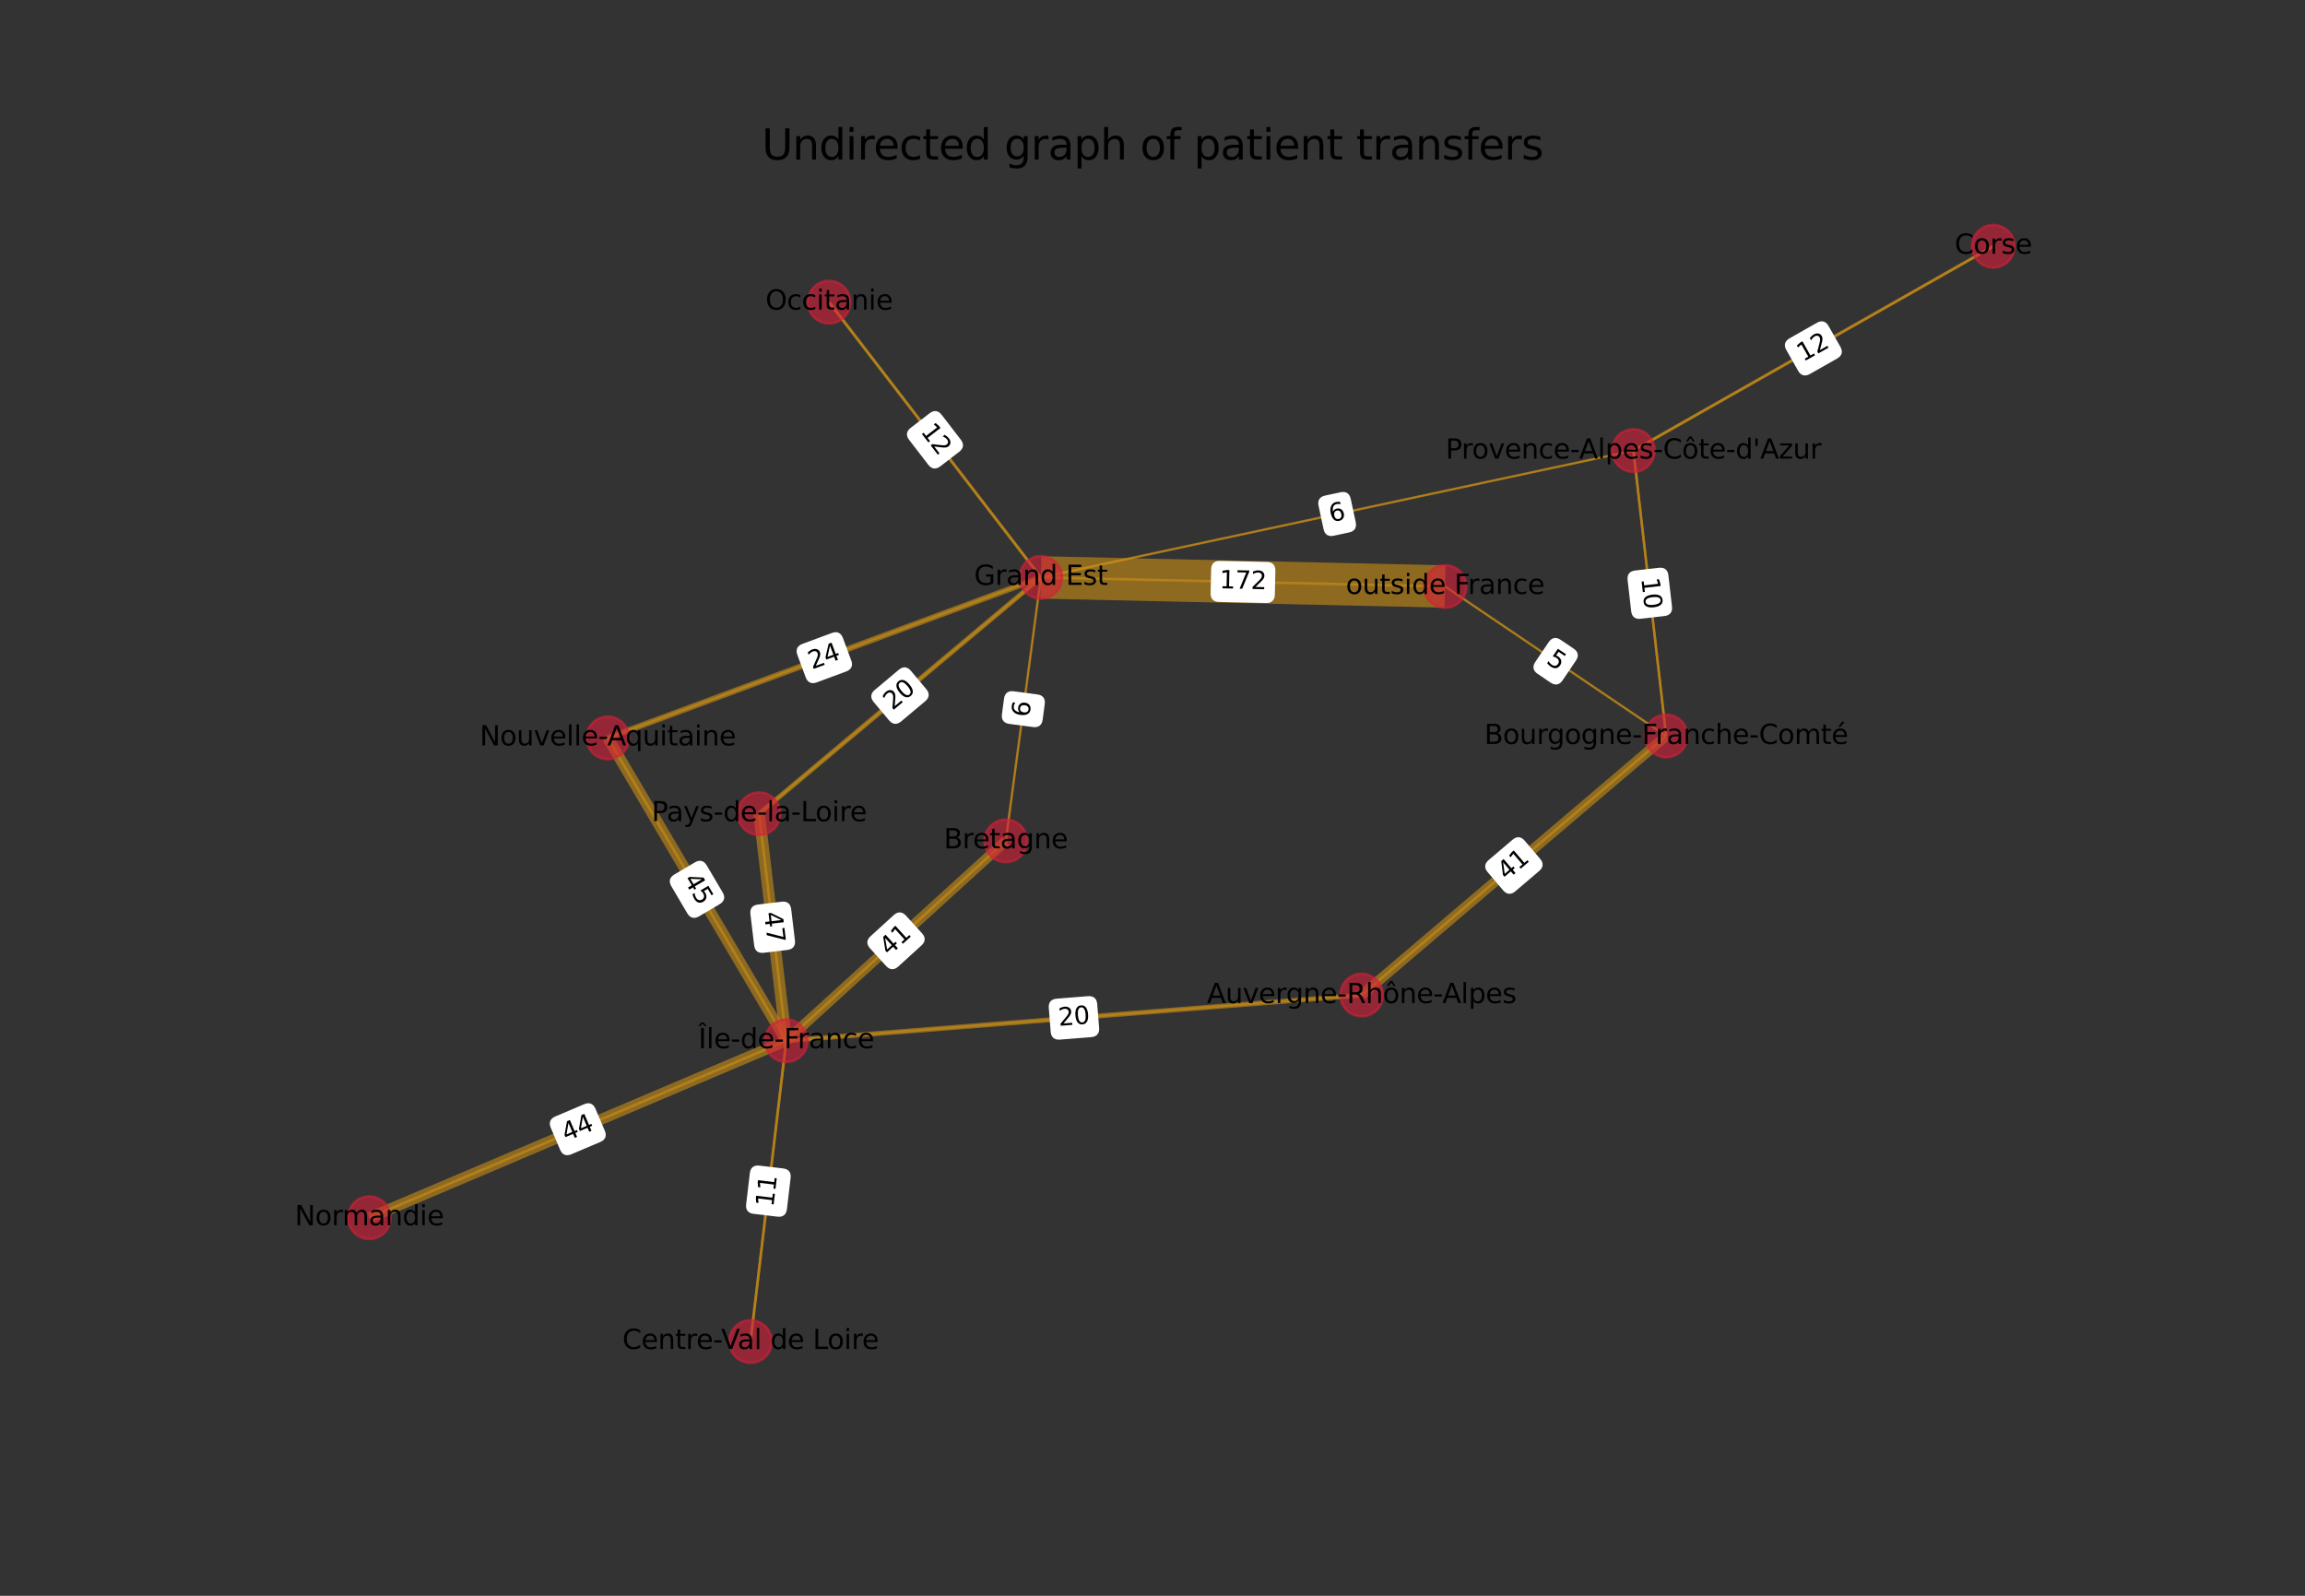 <?xml version="1.0" encoding="utf-8" standalone="no"?>
<!DOCTYPE svg PUBLIC "-//W3C//DTD SVG 1.1//EN"
  "http://www.w3.org/Graphics/SVG/1.1/DTD/svg11.dtd">
<svg height="648pt" version="1.1" viewBox="0 0 936 648" width="936pt" xmlns="http://www.w3.org/2000/svg" xmlns:xlink="http://www.w3.org/1999/xlink">
 <rect x="0" y="0" width="936" height="648" fill="#333333" stroke="none"/>
 <defs>
  <style type="text/css">*{stroke-linecap:butt;stroke-linejoin:round;}</style>
 </defs>
 <g id="figure_1">
  <g id="patch_1">
   <path d="M 0 648 
L 936 648 
L 936 0 
L 0 0 
z
" style="fill:none;"/>
  </g>
  <g id="axes_1">
   <g id="LineCollection_1">
    <path clip-path="url(#p67e72c6130)" d="M 422.673 234.475 
L 663.287 182.963 
" style="fill:none;stroke:#cc9016;stroke-opacity:0.6;"/>
    <path clip-path="url(#p67e72c6130)" d="M 422.673 234.475 
L 246.798 299.653 
" style="fill:none;stroke:#cc9016;stroke-opacity:0.6;"/>
    <path clip-path="url(#p67e72c6130)" d="M 422.673 234.475 
L 408.429 341.458 
" style="fill:none;stroke:#cc9016;stroke-opacity:0.6;"/>
    <path clip-path="url(#p67e72c6130)" d="M 422.673 234.475 
L 308.251 330.44 
" style="fill:none;stroke:#cc9016;stroke-opacity:0.6;"/>
    <path clip-path="url(#p67e72c6130)" d="M 422.673 234.475 
L 586.813 238.156 
" style="fill:none;stroke:#cc9016;stroke-opacity:0.6;"/>
    <path clip-path="url(#p67e72c6130)" d="M 422.673 234.475 
L 336.663 122.697 
" style="fill:none;stroke:#cc9016;stroke-opacity:0.6;"/>
    <path clip-path="url(#p67e72c6130)" d="M 663.287 182.963 
L 809.427 99.998 
" style="fill:none;stroke:#cc9016;stroke-opacity:0.6;"/>
    <path clip-path="url(#p67e72c6130)" d="M 663.287 182.963 
L 676.589 298.856 
" style="fill:none;stroke:#cc9016;stroke-opacity:0.6;"/>
    <path clip-path="url(#p67e72c6130)" d="M 246.798 299.653 
L 319.271 422.608 
" style="fill:none;stroke:#cc9016;stroke-opacity:0.6;"/>
    <path clip-path="url(#p67e72c6130)" d="M 408.429 341.458 
L 319.271 422.608 
" style="fill:none;stroke:#cc9016;stroke-opacity:0.6;"/>
    <path clip-path="url(#p67e72c6130)" d="M 308.251 330.44 
L 319.271 422.608 
" style="fill:none;stroke:#cc9016;stroke-opacity:0.6;"/>
    <path clip-path="url(#p67e72c6130)" d="M 319.271 422.608 
L 304.767 544.762 
" style="fill:none;stroke:#cc9016;stroke-opacity:0.6;"/>
    <path clip-path="url(#p67e72c6130)" d="M 319.271 422.608 
L 149.973 494.482 
" style="fill:none;stroke:#cc9016;stroke-opacity:0.6;"/>
    <path clip-path="url(#p67e72c6130)" d="M 319.271 422.608 
L 552.935 404.062 
" style="fill:none;stroke:#cc9016;stroke-opacity:0.6;"/>
    <path clip-path="url(#p67e72c6130)" d="M 676.589 298.856 
L 552.935 404.062 
" style="fill:none;stroke:#cc9016;stroke-opacity:0.6;"/>
    <path clip-path="url(#p67e72c6130)" d="M 676.589 298.856 
L 586.813 238.156 
" style="fill:none;stroke:#cc9016;stroke-opacity:0.6;"/>
   </g>
   <g id="LineCollection_2">
    <path clip-path="url(#p67e72c6130)" d="M 422.673 234.475 
L 663.287 182.963 
" style="fill:none;stroke:#cc9016;stroke-opacity:0.6;stroke-width:0.6;"/>
    <path clip-path="url(#p67e72c6130)" d="M 422.673 234.475 
L 246.798 299.653 
" style="fill:none;stroke:#cc9016;stroke-opacity:0.6;stroke-width:2.4;"/>
    <path clip-path="url(#p67e72c6130)" d="M 422.673 234.475 
L 408.429 341.458 
" style="fill:none;stroke:#cc9016;stroke-opacity:0.6;stroke-width:0.6;"/>
    <path clip-path="url(#p67e72c6130)" d="M 422.673 234.475 
L 308.251 330.44 
" style="fill:none;stroke:#cc9016;stroke-opacity:0.6;stroke-width:2;"/>
    <path clip-path="url(#p67e72c6130)" d="M 422.673 234.475 
L 586.813 238.156 
" style="fill:none;stroke:#cc9016;stroke-opacity:0.6;stroke-width:17.2;"/>
    <path clip-path="url(#p67e72c6130)" d="M 422.673 234.475 
L 336.663 122.697 
" style="fill:none;stroke:#cc9016;stroke-opacity:0.6;stroke-width:1.2;"/>
    <path clip-path="url(#p67e72c6130)" d="M 663.287 182.963 
L 809.427 99.998 
" style="fill:none;stroke:#cc9016;stroke-opacity:0.6;stroke-width:1.2;"/>
    <path clip-path="url(#p67e72c6130)" d="M 663.287 182.963 
L 676.589 298.856 
" style="fill:none;stroke:#cc9016;stroke-opacity:0.6;"/>
    <path clip-path="url(#p67e72c6130)" d="M 246.798 299.653 
L 319.271 422.608 
" style="fill:none;stroke:#cc9016;stroke-opacity:0.6;stroke-width:4.5;"/>
    <path clip-path="url(#p67e72c6130)" d="M 408.429 341.458 
L 319.271 422.608 
" style="fill:none;stroke:#cc9016;stroke-opacity:0.6;stroke-width:4.1;"/>
    <path clip-path="url(#p67e72c6130)" d="M 308.251 330.44 
L 319.271 422.608 
" style="fill:none;stroke:#cc9016;stroke-opacity:0.6;stroke-width:4.7;"/>
    <path clip-path="url(#p67e72c6130)" d="M 319.271 422.608 
L 304.767 544.762 
" style="fill:none;stroke:#cc9016;stroke-opacity:0.6;stroke-width:1.1;"/>
    <path clip-path="url(#p67e72c6130)" d="M 319.271 422.608 
L 149.973 494.482 
" style="fill:none;stroke:#cc9016;stroke-opacity:0.6;stroke-width:4.4;"/>
    <path clip-path="url(#p67e72c6130)" d="M 319.271 422.608 
L 552.935 404.062 
" style="fill:none;stroke:#cc9016;stroke-opacity:0.6;stroke-width:2;"/>
    <path clip-path="url(#p67e72c6130)" d="M 676.589 298.856 
L 552.935 404.062 
" style="fill:none;stroke:#cc9016;stroke-opacity:0.6;stroke-width:4.1;"/>
    <path clip-path="url(#p67e72c6130)" d="M 676.589 298.856 
L 586.813 238.156 
" style="fill:none;stroke:#cc9016;stroke-opacity:0.6;stroke-width:0.5;"/>
   </g>
   <g id="text_1">
    <g id="patch_2">
     <path clip-path="url(#p67e72c6130)" d="M 541.51 217.051 
L 547.732 215.719 
Q 550.665 215.091 550.037 212.157 
L 548.011 202.693 
Q 547.383 199.76 544.45 200.388 
L 538.228 201.72 
Q 535.295 202.348 535.923 205.281 
L 537.949 214.745 
Q 538.577 217.679 541.51 217.051 
z
" style="fill:#ffffff;stroke:#ffffff;stroke-linejoin:miter;"/>
    </g>
    <g clip-path="url(#p67e72c6130)">
     <!-- 6 -->
     <g transform="translate(540.447 212.083)rotate(-12.084)scale(0.1 -0.1)">
      <defs>
       <path d="M 2113 2584 
Q 1688 2584 1439 2293 
Q 1191 2003 1191 1497 
Q 1191 994 1439 701 
Q 1688 409 2113 409 
Q 2538 409 2786 701 
Q 3034 994 3034 1497 
Q 3034 2003 2786 2293 
Q 2538 2584 2113 2584 
z
M 3366 4563 
L 3366 3988 
Q 3128 4100 2886 4159 
Q 2644 4219 2406 4219 
Q 1781 4219 1451 3797 
Q 1122 3375 1075 2522 
Q 1259 2794 1537 2939 
Q 1816 3084 2150 3084 
Q 2853 3084 3261 2657 
Q 3669 2231 3669 1497 
Q 3669 778 3244 343 
Q 2819 -91 2113 -91 
Q 1303 -91 875 529 
Q 447 1150 447 2328 
Q 447 3434 972 4092 
Q 1497 4750 2381 4750 
Q 2619 4750 2861 4703 
Q 3103 4656 3366 4563 
z
" id="DejaVuSans-36" transform="scale(0.016)"/>
      </defs>
      <use xlink:href="#DejaVuSans-36"/>
     </g>
    </g>
   </g>
   <g id="text_2">
    <g id="patch_3">
     <path clip-path="url(#p67e72c6130)" d="M 331.494 276.626 
L 343.425 272.204 
Q 346.239 271.161 345.196 268.348 
L 341.833 259.273 
Q 340.79 256.46 337.977 257.503 
L 326.045 261.925 
Q 323.232 262.967 324.275 265.78 
L 327.638 274.855 
Q 328.68 277.668 331.494 276.626 
z
" style="fill:#ffffff;stroke:#ffffff;stroke-linejoin:miter;"/>
    </g>
    <g clip-path="url(#p67e72c6130)">
     <!-- 24 -->
     <g transform="translate(329.728 271.863)rotate(-20.334)scale(0.1 -0.1)">
      <defs>
       <path d="M 1228 531 
L 3431 531 
L 3431 0 
L 469 0 
L 469 531 
Q 828 903 1448 1529 
Q 2069 2156 2228 2338 
Q 2531 2678 2651 2914 
Q 2772 3150 2772 3378 
Q 2772 3750 2511 3984 
Q 2250 4219 1831 4219 
Q 1534 4219 1204 4116 
Q 875 4013 500 3803 
L 500 4441 
Q 881 4594 1212 4672 
Q 1544 4750 1819 4750 
Q 2544 4750 2975 4387 
Q 3406 4025 3406 3419 
Q 3406 3131 3298 2873 
Q 3191 2616 2906 2266 
Q 2828 2175 2409 1742 
Q 1991 1309 1228 531 
z
" id="DejaVuSans-32" transform="scale(0.016)"/>
       <path d="M 2419 4116 
L 825 1625 
L 2419 1625 
L 2419 4116 
z
M 2253 4666 
L 3047 4666 
L 3047 1625 
L 3713 1625 
L 3713 1100 
L 3047 1100 
L 3047 0 
L 2419 0 
L 2419 1100 
L 313 1100 
L 313 1709 
L 2253 4666 
z
" id="DejaVuSans-34" transform="scale(0.016)"/>
      </defs>
      <use xlink:href="#DejaVuSans-32"/>
      <use x="63.623" xlink:href="#DejaVuSans-34"/>
     </g>
    </g>
   </g>
   <g id="text_3">
    <g id="patch_4">
     <path clip-path="url(#p67e72c6130)" d="M 422.902 292.155 
L 423.741 285.848 
Q 424.137 282.874 421.163 282.478 
L 411.57 281.201 
Q 408.596 280.805 408.2 283.779 
L 407.361 290.085 
Q 406.965 293.059 409.938 293.455 
L 419.532 294.732 
Q 422.506 295.128 422.902 292.155 
z
" style="fill:#ffffff;stroke:#ffffff;stroke-linejoin:miter;"/>
    </g>
    <g clip-path="url(#p67e72c6130)">
     <!-- 6 -->
     <g transform="translate(417.866 291.484)rotate(-82.416)scale(0.1 -0.1)">
      <use xlink:href="#DejaVuSans-36"/>
     </g>
    </g>
   </g>
   <g id="text_4">
    <g id="patch_5">
     <path clip-path="url(#p67e72c6130)" d="M 365.624 292.552 
L 375.374 284.375 
Q 377.673 282.447 375.745 280.149 
L 369.526 272.733 
Q 367.598 270.435 365.299 272.362 
L 355.549 280.54 
Q 353.251 282.467 355.179 284.766 
L 361.398 292.181 
Q 363.326 294.48 365.624 292.552 
z
" style="fill:#ffffff;stroke:#ffffff;stroke-linejoin:miter;"/>
    </g>
    <g clip-path="url(#p67e72c6130)">
     <!-- 20 -->
     <g transform="translate(362.36 288.66)rotate(-39.986)scale(0.1 -0.1)">
      <defs>
       <path d="M 2034 4250 
Q 1547 4250 1301 3770 
Q 1056 3291 1056 2328 
Q 1056 1369 1301 889 
Q 1547 409 2034 409 
Q 2525 409 2770 889 
Q 3016 1369 3016 2328 
Q 3016 3291 2770 3770 
Q 2525 4250 2034 4250 
z
M 2034 4750 
Q 2819 4750 3233 4129 
Q 3647 3509 3647 2328 
Q 3647 1150 3233 529 
Q 2819 -91 2034 -91 
Q 1250 -91 836 529 
Q 422 1150 422 2328 
Q 422 3509 836 4129 
Q 1250 4750 2034 4750 
z
" id="DejaVuSans-30" transform="scale(0.016)"/>
      </defs>
      <use xlink:href="#DejaVuSans-32"/>
      <use x="63.623" xlink:href="#DejaVuSans-30"/>
     </g>
    </g>
   </g>
   <g id="text_5">
    <g id="patch_6">
     <path clip-path="url(#p67e72c6130)" d="M 495.026 243.939 
L 514.108 244.367 
Q 517.108 244.434 517.175 241.435 
L 517.392 231.759 
Q 517.459 228.76 514.46 228.692 
L 495.377 228.264 
Q 492.378 228.197 492.311 231.196 
L 492.094 240.872 
Q 492.026 243.871 495.026 243.939 
z
" style="fill:#ffffff;stroke:#ffffff;stroke-linejoin:miter;"/>
    </g>
    <g clip-path="url(#p67e72c6130)">
     <!-- 172 -->
     <g transform="translate(495.14 238.86)rotate(-358.715)scale(0.1 -0.1)">
      <defs>
       <path d="M 794 531 
L 1825 531 
L 1825 4091 
L 703 3866 
L 703 4441 
L 1819 4666 
L 2450 4666 
L 2450 531 
L 3481 531 
L 3481 0 
L 794 0 
L 794 531 
z
" id="DejaVuSans-31" transform="scale(0.016)"/>
       <path d="M 525 4666 
L 3525 4666 
L 3525 4397 
L 1831 0 
L 1172 0 
L 2766 4134 
L 525 4134 
L 525 4666 
z
" id="DejaVuSans-37" transform="scale(0.016)"/>
      </defs>
      <use xlink:href="#DejaVuSans-31"/>
      <use x="63.623" xlink:href="#DejaVuSans-37"/>
      <use x="127.246" xlink:href="#DejaVuSans-32"/>
     </g>
    </g>
   </g>
   <g id="text_6">
    <g id="patch_7">
     <path clip-path="url(#p67e72c6130)" d="M 369.575 178.324 
L 377.335 188.409 
Q 379.165 190.787 381.542 188.957 
L 389.212 183.055 
Q 391.59 181.226 389.761 178.848 
L 382.001 168.763 
Q 380.171 166.385 377.793 168.215 
L 370.123 174.117 
Q 367.746 175.946 369.575 178.324 
z
" style="fill:#ffffff;stroke:#ffffff;stroke-linejoin:miter;"/>
    </g>
    <g clip-path="url(#p67e72c6130)">
     <!-- 12 -->
     <g transform="translate(373.601 175.226)rotate(-307.577)scale(0.1 -0.1)">
      <use xlink:href="#DejaVuSans-31"/>
      <use x="63.623" xlink:href="#DejaVuSans-32"/>
     </g>
    </g>
   </g>
   <g id="text_7">
    <g id="patch_8">
     <path clip-path="url(#p67e72c6130)" d="M 734.694 151.439 
L 745.76 145.157 
Q 748.369 143.676 746.888 141.067 
L 742.11 132.65 
Q 740.629 130.041 738.02 131.522 
L 726.954 137.805 
Q 724.345 139.286 725.826 141.895 
L 730.604 150.311 
Q 732.085 152.92 734.694 151.439 
z
" style="fill:#ffffff;stroke:#ffffff;stroke-linejoin:miter;"/>
    </g>
    <g clip-path="url(#p67e72c6130)">
     <!-- 12 -->
     <g transform="translate(732.186 147.022)rotate(-29.584)scale(0.1 -0.1)">
      <use xlink:href="#DejaVuSans-31"/>
      <use x="63.623" xlink:href="#DejaVuSans-32"/>
     </g>
    </g>
   </g>
   <g id="text_8">
    <g id="patch_9">
     <path clip-path="url(#p67e72c6130)" d="M 661.425 235.483 
L 662.876 248.125 
Q 663.218 251.105 666.198 250.763 
L 675.813 249.659 
Q 678.794 249.317 678.451 246.337 
L 677 233.695 
Q 676.658 230.714 673.678 231.057 
L 664.063 232.16 
Q 661.083 232.502 661.425 235.483 
z
" style="fill:#ffffff;stroke:#ffffff;stroke-linejoin:miter;"/>
    </g>
    <g clip-path="url(#p67e72c6130)">
     <!-- 10 -->
     <g transform="translate(666.471 234.903)rotate(-276.548)scale(0.1 -0.1)">
      <use xlink:href="#DejaVuSans-31"/>
      <use x="63.623" xlink:href="#DejaVuSans-30"/>
     </g>
    </g>
   </g>
   <g id="text_9">
    <g id="patch_10">
     <path clip-path="url(#p67e72c6130)" d="M 273.051 359.63 
L 279.512 370.593 
Q 281.035 373.177 283.62 371.654 
L 291.957 366.739 
Q 294.542 365.216 293.019 362.632 
L 286.557 351.669 
Q 285.034 349.085 282.449 350.608 
L 274.112 355.522 
Q 271.527 357.046 273.051 359.63 
z
" style="fill:#ffffff;stroke:#ffffff;stroke-linejoin:miter;"/>
    </g>
    <g clip-path="url(#p67e72c6130)">
     <!-- 45 -->
     <g transform="translate(277.427 357.051)rotate(-300.516)scale(0.1 -0.1)">
      <defs>
       <path d="M 691 4666 
L 3169 4666 
L 3169 4134 
L 1269 4134 
L 1269 2991 
Q 1406 3038 1543 3061 
Q 1681 3084 1819 3084 
Q 2600 3084 3056 2656 
Q 3513 2228 3513 1497 
Q 3513 744 3044 326 
Q 2575 -91 1722 -91 
Q 1428 -91 1123 -41 
Q 819 9 494 109 
L 494 744 
Q 775 591 1075 516 
Q 1375 441 1709 441 
Q 2250 441 2565 725 
Q 2881 1009 2881 1497 
Q 2881 1984 2565 2268 
Q 2250 2553 1709 2553 
Q 1456 2553 1204 2497 
Q 953 2441 691 2322 
L 691 4666 
z
" id="DejaVuSans-35" transform="scale(0.016)"/>
      </defs>
      <use xlink:href="#DejaVuSans-34"/>
      <use x="63.623" xlink:href="#DejaVuSans-35"/>
     </g>
    </g>
   </g>
   <g id="text_10">
    <g id="patch_11">
     <path clip-path="url(#p67e72c6130)" d="M 364.421 392.113 
L 373.832 383.548 
Q 376.051 381.528 374.031 379.31 
L 367.517 372.152 
Q 365.497 369.934 363.279 371.953 
L 353.868 380.519 
Q 351.65 382.538 353.669 384.757 
L 360.183 391.914 
Q 362.203 394.133 364.421 392.113 
z
" style="fill:#ffffff;stroke:#ffffff;stroke-linejoin:miter;"/>
    </g>
    <g clip-path="url(#p67e72c6130)">
     <!-- 41 -->
     <g transform="translate(361.002 388.357)rotate(-42.308)scale(0.1 -0.1)">
      <use xlink:href="#DejaVuSans-34"/>
      <use x="63.623" xlink:href="#DejaVuSans-31"/>
     </g>
    </g>
   </g>
   <g id="text_11">
    <g id="patch_12">
     <path clip-path="url(#p67e72c6130)" d="M 305.222 371.137 
L 306.733 383.772 
Q 307.089 386.751 310.068 386.395 
L 319.677 385.246 
Q 322.656 384.89 322.3 381.911 
L 320.789 369.276 
Q 320.433 366.297 317.454 366.653 
L 307.845 367.802 
Q 304.866 368.158 305.222 371.137 
z
" style="fill:#ffffff;stroke:#ffffff;stroke-linejoin:miter;"/>
    </g>
    <g clip-path="url(#p67e72c6130)">
     <!-- 47 -->
     <g transform="translate(310.266 370.534)rotate(-276.818)scale(0.1 -0.1)">
      <use xlink:href="#DejaVuSans-34"/>
      <use x="63.623" xlink:href="#DejaVuSans-37"/>
     </g>
    </g>
   </g>
   <g id="text_12">
    <g id="patch_13">
     <path clip-path="url(#p67e72c6130)" d="M 319.053 490.927 
L 320.554 478.291 
Q 320.908 475.312 317.928 474.958 
L 308.318 473.817 
Q 305.339 473.464 304.985 476.443 
L 303.485 489.079 
Q 303.131 492.058 306.11 492.412 
L 315.721 493.553 
Q 318.7 493.907 319.053 490.927 
z
" style="fill:#ffffff;stroke:#ffffff;stroke-linejoin:miter;"/>
    </g>
    <g clip-path="url(#p67e72c6130)">
     <!-- 11 -->
     <g transform="translate(314.009 490.329)rotate(-83.229)scale(0.1 -0.1)">
      <use xlink:href="#DejaVuSans-31"/>
      <use x="63.623" xlink:href="#DejaVuSans-31"/>
     </g>
    </g>
   </g>
   <g id="text_13">
    <g id="patch_14">
     <path clip-path="url(#p67e72c6130)" d="M 231.829 468.247 
L 243.542 463.275 
Q 246.303 462.102 245.131 459.341 
L 241.349 450.432 
Q 240.177 447.671 237.415 448.843 
L 225.702 453.816 
Q 222.941 454.988 224.113 457.75 
L 227.895 466.658 
Q 229.067 469.42 231.829 468.247 
z
" style="fill:#ffffff;stroke:#ffffff;stroke-linejoin:miter;"/>
    </g>
    <g clip-path="url(#p67e72c6130)">
     <!-- 44 -->
     <g transform="translate(229.844 463.571)rotate(-23.003)scale(0.1 -0.1)">
      <use xlink:href="#DejaVuSans-34"/>
      <use x="63.623" xlink:href="#DejaVuSans-34"/>
     </g>
    </g>
   </g>
   <g id="text_14">
    <g id="patch_15">
     <path clip-path="url(#p67e72c6130)" d="M 430.381 421.653 
L 443.066 420.646 
Q 446.056 420.409 445.819 417.418 
L 445.053 407.771 
Q 444.816 404.78 441.825 405.017 
L 429.14 406.024 
Q 426.15 406.262 426.387 409.252 
L 427.153 418.9 
Q 427.39 421.891 430.381 421.653 
z
" style="fill:#ffffff;stroke:#ffffff;stroke-linejoin:miter;"/>
    </g>
    <g clip-path="url(#p67e72c6130)">
     <!-- 20 -->
     <g transform="translate(429.979 416.589)rotate(-4.538)scale(0.1 -0.1)">
      <use xlink:href="#DejaVuSans-32"/>
      <use x="63.623" xlink:href="#DejaVuSans-30"/>
     </g>
    </g>
   </g>
   <g id="text_15">
    <g id="patch_16">
     <path clip-path="url(#p67e72c6130)" d="M 614.996 361.553 
L 624.688 353.307 
Q 626.973 351.363 625.029 349.078 
L 618.757 341.707 
Q 616.813 339.422 614.528 341.366 
L 604.836 349.612 
Q 602.551 351.556 604.495 353.841 
L 610.767 361.212 
Q 612.711 363.497 614.996 361.553 
z
" style="fill:#ffffff;stroke:#ffffff;stroke-linejoin:miter;"/>
    </g>
    <g clip-path="url(#p67e72c6130)">
     <!-- 41 -->
     <g transform="translate(611.704 357.684)rotate(-40.391)scale(0.1 -0.1)">
      <use xlink:href="#DejaVuSans-34"/>
      <use x="63.623" xlink:href="#DejaVuSans-31"/>
     </g>
    </g>
   </g>
   <g id="text_16">
    <g id="patch_17">
     <path clip-path="url(#p67e72c6130)" d="M 624.675 273.218 
L 629.945 276.782 
Q 632.431 278.462 634.111 275.977 
L 639.532 267.96 
Q 641.212 265.474 638.727 263.794 
L 633.456 260.23 
Q 630.971 258.55 629.291 261.035 
L 623.87 269.053 
Q 622.189 271.538 624.675 273.218 
z
" style="fill:#ffffff;stroke:#ffffff;stroke-linejoin:miter;"/>
    </g>
    <g clip-path="url(#p67e72c6130)">
     <!-- 5 -->
     <g transform="translate(627.52 269.01)rotate(-325.936)scale(0.1 -0.1)">
      <use xlink:href="#DejaVuSans-35"/>
     </g>
    </g>
   </g>
   <g id="PathCollection_1">
    <defs>
     <path d="M 0 8.66 
C 2.297 8.66 4.5 7.748 6.124 6.124 
C 7.748 4.5 8.66 2.297 8.66 0 
C 8.66 -2.297 7.748 -4.5 6.124 -6.124 
C 4.5 -7.748 2.297 -8.66 0 -8.66 
C -2.297 -8.66 -4.5 -7.748 -6.124 -6.124 
C -7.748 -4.5 -8.66 -2.297 -8.66 0 
C -8.66 2.297 -7.748 4.5 -6.124 6.124 
C -4.5 7.748 -2.297 8.66 0 8.66 
z
" id="mdfec2b4153" style="stroke:#d51e39;stroke-opacity:0.6;"/>
    </defs>
    <g clip-path="url(#p67e72c6130)">
     <use style="fill:#d51e39;fill-opacity:0.6;stroke:#d51e39;stroke-opacity:0.6;" x="422.673" xlink:href="#mdfec2b4153" y="234.475"/>
     <use style="fill:#d51e39;fill-opacity:0.6;stroke:#d51e39;stroke-opacity:0.6;" x="663.287" xlink:href="#mdfec2b4153" y="182.963"/>
     <use style="fill:#d51e39;fill-opacity:0.6;stroke:#d51e39;stroke-opacity:0.6;" x="246.798" xlink:href="#mdfec2b4153" y="299.653"/>
     <use style="fill:#d51e39;fill-opacity:0.6;stroke:#d51e39;stroke-opacity:0.6;" x="809.427" xlink:href="#mdfec2b4153" y="99.998"/>
     <use style="fill:#d51e39;fill-opacity:0.6;stroke:#d51e39;stroke-opacity:0.6;" x="408.429" xlink:href="#mdfec2b4153" y="341.458"/>
     <use style="fill:#d51e39;fill-opacity:0.6;stroke:#d51e39;stroke-opacity:0.6;" x="308.251" xlink:href="#mdfec2b4153" y="330.44"/>
     <use style="fill:#d51e39;fill-opacity:0.6;stroke:#d51e39;stroke-opacity:0.6;" x="319.271" xlink:href="#mdfec2b4153" y="422.608"/>
     <use style="fill:#d51e39;fill-opacity:0.6;stroke:#d51e39;stroke-opacity:0.6;" x="304.767" xlink:href="#mdfec2b4153" y="544.762"/>
     <use style="fill:#d51e39;fill-opacity:0.6;stroke:#d51e39;stroke-opacity:0.6;" x="676.589" xlink:href="#mdfec2b4153" y="298.856"/>
     <use style="fill:#d51e39;fill-opacity:0.6;stroke:#d51e39;stroke-opacity:0.6;" x="552.935" xlink:href="#mdfec2b4153" y="404.062"/>
     <use style="fill:#d51e39;fill-opacity:0.6;stroke:#d51e39;stroke-opacity:0.6;" x="586.813" xlink:href="#mdfec2b4153" y="238.156"/>
     <use style="fill:#d51e39;fill-opacity:0.6;stroke:#d51e39;stroke-opacity:0.6;" x="336.663" xlink:href="#mdfec2b4153" y="122.697"/>
     <use style="fill:#d51e39;fill-opacity:0.6;stroke:#d51e39;stroke-opacity:0.6;" x="149.973" xlink:href="#mdfec2b4153" y="494.482"/>
    </g>
   </g>
   <g id="text_17">
    <g clip-path="url(#p67e72c6130)">
     <!-- Grand Est -->
     <g transform="translate(395.558 237.51)scale(0.11 -0.11)">
      <defs>
       <path d="M 3809 666 
L 3809 1919 
L 2778 1919 
L 2778 2438 
L 4434 2438 
L 4434 434 
Q 4069 175 3628 42 
Q 3188 -91 2688 -91 
Q 1594 -91 976 548 
Q 359 1188 359 2328 
Q 359 3472 976 4111 
Q 1594 4750 2688 4750 
Q 3144 4750 3555 4637 
Q 3966 4525 4313 4306 
L 4313 3634 
Q 3963 3931 3569 4081 
Q 3175 4231 2741 4231 
Q 1884 4231 1454 3753 
Q 1025 3275 1025 2328 
Q 1025 1384 1454 906 
Q 1884 428 2741 428 
Q 3075 428 3337 486 
Q 3600 544 3809 666 
z
" id="DejaVuSans-47" transform="scale(0.016)"/>
       <path d="M 2631 2963 
Q 2534 3019 2420 3045 
Q 2306 3072 2169 3072 
Q 1681 3072 1420 2755 
Q 1159 2438 1159 1844 
L 1159 0 
L 581 0 
L 581 3500 
L 1159 3500 
L 1159 2956 
Q 1341 3275 1631 3429 
Q 1922 3584 2338 3584 
Q 2397 3584 2469 3576 
Q 2541 3569 2628 3553 
L 2631 2963 
z
" id="DejaVuSans-72" transform="scale(0.016)"/>
       <path d="M 2194 1759 
Q 1497 1759 1228 1600 
Q 959 1441 959 1056 
Q 959 750 1161 570 
Q 1363 391 1709 391 
Q 2188 391 2477 730 
Q 2766 1069 2766 1631 
L 2766 1759 
L 2194 1759 
z
M 3341 1997 
L 3341 0 
L 2766 0 
L 2766 531 
Q 2569 213 2275 61 
Q 1981 -91 1556 -91 
Q 1019 -91 701 211 
Q 384 513 384 1019 
Q 384 1609 779 1909 
Q 1175 2209 1959 2209 
L 2766 2209 
L 2766 2266 
Q 2766 2663 2505 2880 
Q 2244 3097 1772 3097 
Q 1472 3097 1187 3025 
Q 903 2953 641 2809 
L 641 3341 
Q 956 3463 1253 3523 
Q 1550 3584 1831 3584 
Q 2591 3584 2966 3190 
Q 3341 2797 3341 1997 
z
" id="DejaVuSans-61" transform="scale(0.016)"/>
       <path d="M 3513 2113 
L 3513 0 
L 2938 0 
L 2938 2094 
Q 2938 2591 2744 2837 
Q 2550 3084 2163 3084 
Q 1697 3084 1428 2787 
Q 1159 2491 1159 1978 
L 1159 0 
L 581 0 
L 581 3500 
L 1159 3500 
L 1159 2956 
Q 1366 3272 1645 3428 
Q 1925 3584 2291 3584 
Q 2894 3584 3203 3211 
Q 3513 2838 3513 2113 
z
" id="DejaVuSans-6e" transform="scale(0.016)"/>
       <path d="M 2906 2969 
L 2906 4863 
L 3481 4863 
L 3481 0 
L 2906 0 
L 2906 525 
Q 2725 213 2448 61 
Q 2172 -91 1784 -91 
Q 1150 -91 751 415 
Q 353 922 353 1747 
Q 353 2572 751 3078 
Q 1150 3584 1784 3584 
Q 2172 3584 2448 3432 
Q 2725 3281 2906 2969 
z
M 947 1747 
Q 947 1113 1208 752 
Q 1469 391 1925 391 
Q 2381 391 2643 752 
Q 2906 1113 2906 1747 
Q 2906 2381 2643 2742 
Q 2381 3103 1925 3103 
Q 1469 3103 1208 2742 
Q 947 2381 947 1747 
z
" id="DejaVuSans-64" transform="scale(0.016)"/>
       <path id="DejaVuSans-20" transform="scale(0.016)"/>
       <path d="M 628 4666 
L 3578 4666 
L 3578 4134 
L 1259 4134 
L 1259 2753 
L 3481 2753 
L 3481 2222 
L 1259 2222 
L 1259 531 
L 3634 531 
L 3634 0 
L 628 0 
L 628 4666 
z
" id="DejaVuSans-45" transform="scale(0.016)"/>
       <path d="M 2834 3397 
L 2834 2853 
Q 2591 2978 2328 3040 
Q 2066 3103 1784 3103 
Q 1356 3103 1142 2972 
Q 928 2841 928 2578 
Q 928 2378 1081 2264 
Q 1234 2150 1697 2047 
L 1894 2003 
Q 2506 1872 2764 1633 
Q 3022 1394 3022 966 
Q 3022 478 2636 193 
Q 2250 -91 1575 -91 
Q 1294 -91 989 -36 
Q 684 19 347 128 
L 347 722 
Q 666 556 975 473 
Q 1284 391 1588 391 
Q 1994 391 2212 530 
Q 2431 669 2431 922 
Q 2431 1156 2273 1281 
Q 2116 1406 1581 1522 
L 1381 1569 
Q 847 1681 609 1914 
Q 372 2147 372 2553 
Q 372 3047 722 3315 
Q 1072 3584 1716 3584 
Q 2034 3584 2315 3537 
Q 2597 3491 2834 3397 
z
" id="DejaVuSans-73" transform="scale(0.016)"/>
       <path d="M 1172 4494 
L 1172 3500 
L 2356 3500 
L 2356 3053 
L 1172 3053 
L 1172 1153 
Q 1172 725 1289 603 
Q 1406 481 1766 481 
L 2356 481 
L 2356 0 
L 1766 0 
Q 1100 0 847 248 
Q 594 497 594 1153 
L 594 3053 
L 172 3053 
L 172 3500 
L 594 3500 
L 594 4494 
L 1172 4494 
z
" id="DejaVuSans-74" transform="scale(0.016)"/>
      </defs>
      <use xlink:href="#DejaVuSans-47"/>
      <use x="77.49" xlink:href="#DejaVuSans-72"/>
      <use x="118.604" xlink:href="#DejaVuSans-61"/>
      <use x="179.883" xlink:href="#DejaVuSans-6e"/>
      <use x="243.262" xlink:href="#DejaVuSans-64"/>
      <use x="306.738" xlink:href="#DejaVuSans-20"/>
      <use x="338.525" xlink:href="#DejaVuSans-45"/>
      <use x="401.709" xlink:href="#DejaVuSans-73"/>
      <use x="453.809" xlink:href="#DejaVuSans-74"/>
     </g>
    </g>
   </g>
   <g id="text_18">
    <g clip-path="url(#p67e72c6130)">
     <!-- Provence-Alpes-Côte-d'Azur -->
     <g transform="translate(587.025 186.219)scale(0.11 -0.11)">
      <defs>
       <path d="M 1259 4147 
L 1259 2394 
L 2053 2394 
Q 2494 2394 2734 2622 
Q 2975 2850 2975 3272 
Q 2975 3691 2734 3919 
Q 2494 4147 2053 4147 
L 1259 4147 
z
M 628 4666 
L 2053 4666 
Q 2838 4666 3239 4311 
Q 3641 3956 3641 3272 
Q 3641 2581 3239 2228 
Q 2838 1875 2053 1875 
L 1259 1875 
L 1259 0 
L 628 0 
L 628 4666 
z
" id="DejaVuSans-50" transform="scale(0.016)"/>
       <path d="M 1959 3097 
Q 1497 3097 1228 2736 
Q 959 2375 959 1747 
Q 959 1119 1226 758 
Q 1494 397 1959 397 
Q 2419 397 2687 759 
Q 2956 1122 2956 1747 
Q 2956 2369 2687 2733 
Q 2419 3097 1959 3097 
z
M 1959 3584 
Q 2709 3584 3137 3096 
Q 3566 2609 3566 1747 
Q 3566 888 3137 398 
Q 2709 -91 1959 -91 
Q 1206 -91 779 398 
Q 353 888 353 1747 
Q 353 2609 779 3096 
Q 1206 3584 1959 3584 
z
" id="DejaVuSans-6f" transform="scale(0.016)"/>
       <path d="M 191 3500 
L 800 3500 
L 1894 563 
L 2988 3500 
L 3597 3500 
L 2284 0 
L 1503 0 
L 191 3500 
z
" id="DejaVuSans-76" transform="scale(0.016)"/>
       <path d="M 3597 1894 
L 3597 1613 
L 953 1613 
Q 991 1019 1311 708 
Q 1631 397 2203 397 
Q 2534 397 2845 478 
Q 3156 559 3463 722 
L 3463 178 
Q 3153 47 2828 -22 
Q 2503 -91 2169 -91 
Q 1331 -91 842 396 
Q 353 884 353 1716 
Q 353 2575 817 3079 
Q 1281 3584 2069 3584 
Q 2775 3584 3186 3129 
Q 3597 2675 3597 1894 
z
M 3022 2063 
Q 3016 2534 2758 2815 
Q 2500 3097 2075 3097 
Q 1594 3097 1305 2825 
Q 1016 2553 972 2059 
L 3022 2063 
z
" id="DejaVuSans-65" transform="scale(0.016)"/>
       <path d="M 3122 3366 
L 3122 2828 
Q 2878 2963 2633 3030 
Q 2388 3097 2138 3097 
Q 1578 3097 1268 2742 
Q 959 2388 959 1747 
Q 959 1106 1268 751 
Q 1578 397 2138 397 
Q 2388 397 2633 464 
Q 2878 531 3122 666 
L 3122 134 
Q 2881 22 2623 -34 
Q 2366 -91 2075 -91 
Q 1284 -91 818 406 
Q 353 903 353 1747 
Q 353 2603 823 3093 
Q 1294 3584 2113 3584 
Q 2378 3584 2631 3529 
Q 2884 3475 3122 3366 
z
" id="DejaVuSans-63" transform="scale(0.016)"/>
       <path d="M 313 2009 
L 1997 2009 
L 1997 1497 
L 313 1497 
L 313 2009 
z
" id="DejaVuSans-2d" transform="scale(0.016)"/>
       <path d="M 2188 4044 
L 1331 1722 
L 3047 1722 
L 2188 4044 
z
M 1831 4666 
L 2547 4666 
L 4325 0 
L 3669 0 
L 3244 1197 
L 1141 1197 
L 716 0 
L 50 0 
L 1831 4666 
z
" id="DejaVuSans-41" transform="scale(0.016)"/>
       <path d="M 603 4863 
L 1178 4863 
L 1178 0 
L 603 0 
L 603 4863 
z
" id="DejaVuSans-6c" transform="scale(0.016)"/>
       <path d="M 1159 525 
L 1159 -1331 
L 581 -1331 
L 581 3500 
L 1159 3500 
L 1159 2969 
Q 1341 3281 1617 3432 
Q 1894 3584 2278 3584 
Q 2916 3584 3314 3078 
Q 3713 2572 3713 1747 
Q 3713 922 3314 415 
Q 2916 -91 2278 -91 
Q 1894 -91 1617 61 
Q 1341 213 1159 525 
z
M 3116 1747 
Q 3116 2381 2855 2742 
Q 2594 3103 2138 3103 
Q 1681 3103 1420 2742 
Q 1159 2381 1159 1747 
Q 1159 1113 1420 752 
Q 1681 391 2138 391 
Q 2594 391 2855 752 
Q 3116 1113 3116 1747 
z
" id="DejaVuSans-70" transform="scale(0.016)"/>
       <path d="M 4122 4306 
L 4122 3641 
Q 3803 3938 3442 4084 
Q 3081 4231 2675 4231 
Q 1875 4231 1450 3742 
Q 1025 3253 1025 2328 
Q 1025 1406 1450 917 
Q 1875 428 2675 428 
Q 3081 428 3442 575 
Q 3803 722 4122 1019 
L 4122 359 
Q 3791 134 3420 21 
Q 3050 -91 2638 -91 
Q 1578 -91 968 557 
Q 359 1206 359 2328 
Q 359 3453 968 4101 
Q 1578 4750 2638 4750 
Q 3056 4750 3426 4639 
Q 3797 4528 4122 4306 
z
" id="DejaVuSans-43" transform="scale(0.016)"/>
       <path d="M 1959 3097 
Q 1497 3097 1228 2736 
Q 959 2375 959 1747 
Q 959 1119 1226 758 
Q 1494 397 1959 397 
Q 2419 397 2687 759 
Q 2956 1122 2956 1747 
Q 2956 2369 2687 2733 
Q 2419 3097 1959 3097 
z
M 1959 3584 
Q 2709 3584 3137 3096 
Q 3566 2609 3566 1747 
Q 3566 888 3137 398 
Q 2709 -91 1959 -91 
Q 1206 -91 779 398 
Q 353 888 353 1747 
Q 353 2609 779 3096 
Q 1206 3584 1959 3584 
z
M 1729 5119 
L 2191 5119 
L 2957 3944 
L 2523 3944 
L 1960 4709 
L 1398 3944 
L 963 3944 
L 1729 5119 
z
" id="DejaVuSans-f4" transform="scale(0.016)"/>
       <path d="M 1147 4666 
L 1147 2931 
L 616 2931 
L 616 4666 
L 1147 4666 
z
" id="DejaVuSans-27" transform="scale(0.016)"/>
       <path d="M 353 3500 
L 3084 3500 
L 3084 2975 
L 922 459 
L 3084 459 
L 3084 0 
L 275 0 
L 275 525 
L 2438 3041 
L 353 3041 
L 353 3500 
z
" id="DejaVuSans-7a" transform="scale(0.016)"/>
       <path d="M 544 1381 
L 544 3500 
L 1119 3500 
L 1119 1403 
Q 1119 906 1312 657 
Q 1506 409 1894 409 
Q 2359 409 2629 706 
Q 2900 1003 2900 1516 
L 2900 3500 
L 3475 3500 
L 3475 0 
L 2900 0 
L 2900 538 
Q 2691 219 2414 64 
Q 2138 -91 1772 -91 
Q 1169 -91 856 284 
Q 544 659 544 1381 
z
M 1991 3584 
L 1991 3584 
z
" id="DejaVuSans-75" transform="scale(0.016)"/>
      </defs>
      <use xlink:href="#DejaVuSans-50"/>
      <use x="58.553" xlink:href="#DejaVuSans-72"/>
      <use x="97.416" xlink:href="#DejaVuSans-6f"/>
      <use x="158.598" xlink:href="#DejaVuSans-76"/>
      <use x="217.777" xlink:href="#DejaVuSans-65"/>
      <use x="279.301" xlink:href="#DejaVuSans-6e"/>
      <use x="342.68" xlink:href="#DejaVuSans-63"/>
      <use x="397.66" xlink:href="#DejaVuSans-65"/>
      <use x="459.184" xlink:href="#DejaVuSans-2d"/>
      <use x="493.018" xlink:href="#DejaVuSans-41"/>
      <use x="561.426" xlink:href="#DejaVuSans-6c"/>
      <use x="589.209" xlink:href="#DejaVuSans-70"/>
      <use x="652.686" xlink:href="#DejaVuSans-65"/>
      <use x="714.209" xlink:href="#DejaVuSans-73"/>
      <use x="766.309" xlink:href="#DejaVuSans-2d"/>
      <use x="802.393" xlink:href="#DejaVuSans-43"/>
      <use x="872.217" xlink:href="#DejaVuSans-f4"/>
      <use x="933.398" xlink:href="#DejaVuSans-74"/>
      <use x="972.607" xlink:href="#DejaVuSans-65"/>
      <use x="1034.131" xlink:href="#DejaVuSans-2d"/>
      <use x="1070.215" xlink:href="#DejaVuSans-64"/>
      <use x="1133.691" xlink:href="#DejaVuSans-27"/>
      <use x="1161.182" xlink:href="#DejaVuSans-41"/>
      <use x="1229.59" xlink:href="#DejaVuSans-7a"/>
      <use x="1282.08" xlink:href="#DejaVuSans-75"/>
      <use x="1345.459" xlink:href="#DejaVuSans-72"/>
     </g>
    </g>
   </g>
   <g id="text_19">
    <g clip-path="url(#p67e72c6130)">
     <!-- Nouvelle-Aquitaine -->
     <g transform="translate(194.796 302.689)scale(0.11 -0.11)">
      <defs>
       <path d="M 628 4666 
L 1478 4666 
L 3547 763 
L 3547 4666 
L 4159 4666 
L 4159 0 
L 3309 0 
L 1241 3903 
L 1241 0 
L 628 0 
L 628 4666 
z
" id="DejaVuSans-4e" transform="scale(0.016)"/>
       <path d="M 947 1747 
Q 947 1113 1208 752 
Q 1469 391 1925 391 
Q 2381 391 2643 752 
Q 2906 1113 2906 1747 
Q 2906 2381 2643 2742 
Q 2381 3103 1925 3103 
Q 1469 3103 1208 2742 
Q 947 2381 947 1747 
z
M 2906 525 
Q 2725 213 2448 61 
Q 2172 -91 1784 -91 
Q 1150 -91 751 415 
Q 353 922 353 1747 
Q 353 2572 751 3078 
Q 1150 3584 1784 3584 
Q 2172 3584 2448 3432 
Q 2725 3281 2906 2969 
L 2906 3500 
L 3481 3500 
L 3481 -1331 
L 2906 -1331 
L 2906 525 
z
" id="DejaVuSans-71" transform="scale(0.016)"/>
       <path d="M 603 3500 
L 1178 3500 
L 1178 0 
L 603 0 
L 603 3500 
z
M 603 4863 
L 1178 4863 
L 1178 4134 
L 603 4134 
L 603 4863 
z
" id="DejaVuSans-69" transform="scale(0.016)"/>
      </defs>
      <use xlink:href="#DejaVuSans-4e"/>
      <use x="74.805" xlink:href="#DejaVuSans-6f"/>
      <use x="135.986" xlink:href="#DejaVuSans-75"/>
      <use x="199.365" xlink:href="#DejaVuSans-76"/>
      <use x="258.545" xlink:href="#DejaVuSans-65"/>
      <use x="320.068" xlink:href="#DejaVuSans-6c"/>
      <use x="347.852" xlink:href="#DejaVuSans-6c"/>
      <use x="375.635" xlink:href="#DejaVuSans-65"/>
      <use x="437.158" xlink:href="#DejaVuSans-2d"/>
      <use x="470.992" xlink:href="#DejaVuSans-41"/>
      <use x="537.65" xlink:href="#DejaVuSans-71"/>
      <use x="601.127" xlink:href="#DejaVuSans-75"/>
      <use x="664.506" xlink:href="#DejaVuSans-69"/>
      <use x="692.289" xlink:href="#DejaVuSans-74"/>
      <use x="731.498" xlink:href="#DejaVuSans-61"/>
      <use x="792.777" xlink:href="#DejaVuSans-69"/>
      <use x="820.561" xlink:href="#DejaVuSans-6e"/>
      <use x="883.939" xlink:href="#DejaVuSans-65"/>
     </g>
    </g>
   </g>
   <g id="text_20">
    <g clip-path="url(#p67e72c6130)">
     <!-- Corse -->
     <g transform="translate(793.711 103.033)scale(0.11 -0.11)">
      <use xlink:href="#DejaVuSans-43"/>
      <use x="69.824" xlink:href="#DejaVuSans-6f"/>
      <use x="131.006" xlink:href="#DejaVuSans-72"/>
      <use x="172.119" xlink:href="#DejaVuSans-73"/>
      <use x="224.219" xlink:href="#DejaVuSans-65"/>
     </g>
    </g>
   </g>
   <g id="text_21">
    <g clip-path="url(#p67e72c6130)">
     <!-- Bretagne -->
     <g transform="translate(383.246 344.493)scale(0.11 -0.11)">
      <defs>
       <path d="M 1259 2228 
L 1259 519 
L 2272 519 
Q 2781 519 3026 730 
Q 3272 941 3272 1375 
Q 3272 1813 3026 2020 
Q 2781 2228 2272 2228 
L 1259 2228 
z
M 1259 4147 
L 1259 2741 
L 2194 2741 
Q 2656 2741 2882 2914 
Q 3109 3088 3109 3444 
Q 3109 3797 2882 3972 
Q 2656 4147 2194 4147 
L 1259 4147 
z
M 628 4666 
L 2241 4666 
Q 2963 4666 3353 4366 
Q 3744 4066 3744 3513 
Q 3744 3084 3544 2831 
Q 3344 2578 2956 2516 
Q 3422 2416 3680 2098 
Q 3938 1781 3938 1306 
Q 3938 681 3513 340 
Q 3088 0 2303 0 
L 628 0 
L 628 4666 
z
" id="DejaVuSans-42" transform="scale(0.016)"/>
       <path d="M 2906 1791 
Q 2906 2416 2648 2759 
Q 2391 3103 1925 3103 
Q 1463 3103 1205 2759 
Q 947 2416 947 1791 
Q 947 1169 1205 825 
Q 1463 481 1925 481 
Q 2391 481 2648 825 
Q 2906 1169 2906 1791 
z
M 3481 434 
Q 3481 -459 3084 -895 
Q 2688 -1331 1869 -1331 
Q 1566 -1331 1297 -1286 
Q 1028 -1241 775 -1147 
L 775 -588 
Q 1028 -725 1275 -790 
Q 1522 -856 1778 -856 
Q 2344 -856 2625 -561 
Q 2906 -266 2906 331 
L 2906 616 
Q 2728 306 2450 153 
Q 2172 0 1784 0 
Q 1141 0 747 490 
Q 353 981 353 1791 
Q 353 2603 747 3093 
Q 1141 3584 1784 3584 
Q 2172 3584 2450 3431 
Q 2728 3278 2906 2969 
L 2906 3500 
L 3481 3500 
L 3481 434 
z
" id="DejaVuSans-67" transform="scale(0.016)"/>
      </defs>
      <use xlink:href="#DejaVuSans-42"/>
      <use x="68.604" xlink:href="#DejaVuSans-72"/>
      <use x="107.467" xlink:href="#DejaVuSans-65"/>
      <use x="168.99" xlink:href="#DejaVuSans-74"/>
      <use x="208.199" xlink:href="#DejaVuSans-61"/>
      <use x="269.479" xlink:href="#DejaVuSans-67"/>
      <use x="332.955" xlink:href="#DejaVuSans-6e"/>
      <use x="396.334" xlink:href="#DejaVuSans-65"/>
     </g>
    </g>
   </g>
   <g id="text_22">
    <g clip-path="url(#p67e72c6130)">
     <!-- Pays-de-la-Loire -->
     <g transform="translate(264.581 333.475)scale(0.11 -0.11)">
      <defs>
       <path d="M 2059 -325 
Q 1816 -950 1584 -1140 
Q 1353 -1331 966 -1331 
L 506 -1331 
L 506 -850 
L 844 -850 
Q 1081 -850 1212 -737 
Q 1344 -625 1503 -206 
L 1606 56 
L 191 3500 
L 800 3500 
L 1894 763 
L 2988 3500 
L 3597 3500 
L 2059 -325 
z
" id="DejaVuSans-79" transform="scale(0.016)"/>
       <path d="M 628 4666 
L 1259 4666 
L 1259 531 
L 3531 531 
L 3531 0 
L 628 0 
L 628 4666 
z
" id="DejaVuSans-4c" transform="scale(0.016)"/>
      </defs>
      <use xlink:href="#DejaVuSans-50"/>
      <use x="55.803" xlink:href="#DejaVuSans-61"/>
      <use x="117.082" xlink:href="#DejaVuSans-79"/>
      <use x="176.262" xlink:href="#DejaVuSans-73"/>
      <use x="228.361" xlink:href="#DejaVuSans-2d"/>
      <use x="264.445" xlink:href="#DejaVuSans-64"/>
      <use x="327.922" xlink:href="#DejaVuSans-65"/>
      <use x="389.445" xlink:href="#DejaVuSans-2d"/>
      <use x="425.529" xlink:href="#DejaVuSans-6c"/>
      <use x="453.312" xlink:href="#DejaVuSans-61"/>
      <use x="514.592" xlink:href="#DejaVuSans-2d"/>
      <use x="550.676" xlink:href="#DejaVuSans-4c"/>
      <use x="604.639" xlink:href="#DejaVuSans-6f"/>
      <use x="665.82" xlink:href="#DejaVuSans-69"/>
      <use x="693.604" xlink:href="#DejaVuSans-72"/>
      <use x="732.467" xlink:href="#DejaVuSans-65"/>
     </g>
    </g>
   </g>
   <g id="text_23">
    <g clip-path="url(#p67e72c6130)">
     <!-- Île-de-France -->
     <g transform="translate(283.602 425.644)scale(0.11 -0.11)">
      <defs>
       <path d="M 628 4666 
L 1259 4666 
L 1259 0 
L 628 0 
L 628 4666 
z
M 650 5927 
L 1238 5927 
L 1897 5096 
L 1463 5096 
L 944 5652 
L 425 5096 
L -9 5096 
L 650 5927 
z
" id="DejaVuSans-ce" transform="scale(0.016)"/>
       <path d="M 628 4666 
L 3309 4666 
L 3309 4134 
L 1259 4134 
L 1259 2759 
L 3109 2759 
L 3109 2228 
L 1259 2228 
L 1259 0 
L 628 0 
L 628 4666 
z
" id="DejaVuSans-46" transform="scale(0.016)"/>
      </defs>
      <use xlink:href="#DejaVuSans-ce"/>
      <use x="29.492" xlink:href="#DejaVuSans-6c"/>
      <use x="57.275" xlink:href="#DejaVuSans-65"/>
      <use x="118.799" xlink:href="#DejaVuSans-2d"/>
      <use x="154.883" xlink:href="#DejaVuSans-64"/>
      <use x="218.359" xlink:href="#DejaVuSans-65"/>
      <use x="279.883" xlink:href="#DejaVuSans-2d"/>
      <use x="315.967" xlink:href="#DejaVuSans-46"/>
      <use x="366.236" xlink:href="#DejaVuSans-72"/>
      <use x="407.35" xlink:href="#DejaVuSans-61"/>
      <use x="468.629" xlink:href="#DejaVuSans-6e"/>
      <use x="532.008" xlink:href="#DejaVuSans-63"/>
      <use x="586.988" xlink:href="#DejaVuSans-65"/>
     </g>
    </g>
   </g>
   <g id="text_24">
    <g clip-path="url(#p67e72c6130)">
     <!-- Centre-Val de Loire -->
     <g transform="translate(252.729 547.797)scale(0.11 -0.11)">
      <defs>
       <path d="M 1831 0 
L 50 4666 
L 709 4666 
L 2188 738 
L 3669 4666 
L 4325 4666 
L 2547 0 
L 1831 0 
z
" id="DejaVuSans-56" transform="scale(0.016)"/>
      </defs>
      <use xlink:href="#DejaVuSans-43"/>
      <use x="69.824" xlink:href="#DejaVuSans-65"/>
      <use x="131.348" xlink:href="#DejaVuSans-6e"/>
      <use x="194.727" xlink:href="#DejaVuSans-74"/>
      <use x="233.936" xlink:href="#DejaVuSans-72"/>
      <use x="272.799" xlink:href="#DejaVuSans-65"/>
      <use x="334.322" xlink:href="#DejaVuSans-2d"/>
      <use x="364.531" xlink:href="#DejaVuSans-56"/>
      <use x="425.189" xlink:href="#DejaVuSans-61"/>
      <use x="486.469" xlink:href="#DejaVuSans-6c"/>
      <use x="514.252" xlink:href="#DejaVuSans-20"/>
      <use x="546.039" xlink:href="#DejaVuSans-64"/>
      <use x="609.516" xlink:href="#DejaVuSans-65"/>
      <use x="671.039" xlink:href="#DejaVuSans-20"/>
      <use x="702.826" xlink:href="#DejaVuSans-4c"/>
      <use x="756.789" xlink:href="#DejaVuSans-6f"/>
      <use x="817.971" xlink:href="#DejaVuSans-69"/>
      <use x="845.754" xlink:href="#DejaVuSans-72"/>
      <use x="884.617" xlink:href="#DejaVuSans-65"/>
     </g>
    </g>
   </g>
   <g id="text_25">
    <g clip-path="url(#p67e72c6130)">
     <!-- Bourgogne-Franche-Comté -->
     <g transform="translate(602.733 302.112)scale(0.11 -0.11)">
      <defs>
       <path d="M 3513 2113 
L 3513 0 
L 2938 0 
L 2938 2094 
Q 2938 2591 2744 2837 
Q 2550 3084 2163 3084 
Q 1697 3084 1428 2787 
Q 1159 2491 1159 1978 
L 1159 0 
L 581 0 
L 581 4863 
L 1159 4863 
L 1159 2956 
Q 1366 3272 1645 3428 
Q 1925 3584 2291 3584 
Q 2894 3584 3203 3211 
Q 3513 2838 3513 2113 
z
" id="DejaVuSans-68" transform="scale(0.016)"/>
       <path d="M 3328 2828 
Q 3544 3216 3844 3400 
Q 4144 3584 4550 3584 
Q 5097 3584 5394 3201 
Q 5691 2819 5691 2113 
L 5691 0 
L 5113 0 
L 5113 2094 
Q 5113 2597 4934 2840 
Q 4756 3084 4391 3084 
Q 3944 3084 3684 2787 
Q 3425 2491 3425 1978 
L 3425 0 
L 2847 0 
L 2847 2094 
Q 2847 2600 2669 2842 
Q 2491 3084 2119 3084 
Q 1678 3084 1418 2786 
Q 1159 2488 1159 1978 
L 1159 0 
L 581 0 
L 581 3500 
L 1159 3500 
L 1159 2956 
Q 1356 3278 1631 3431 
Q 1906 3584 2284 3584 
Q 2666 3584 2933 3390 
Q 3200 3197 3328 2828 
z
" id="DejaVuSans-6d" transform="scale(0.016)"/>
       <path d="M 3597 1894 
L 3597 1613 
L 953 1613 
Q 991 1019 1311 708 
Q 1631 397 2203 397 
Q 2534 397 2845 478 
Q 3156 559 3463 722 
L 3463 178 
Q 3153 47 2828 -22 
Q 2503 -91 2169 -91 
Q 1331 -91 842 396 
Q 353 884 353 1716 
Q 353 2575 817 3079 
Q 1281 3584 2069 3584 
Q 2775 3584 3186 3129 
Q 3597 2675 3597 1894 
z
M 3022 2063 
Q 3016 2534 2758 2815 
Q 2500 3097 2075 3097 
Q 1594 3097 1305 2825 
Q 1016 2553 972 2059 
L 3022 2063 
z
M 2466 5119 
L 3088 5119 
L 2070 3944 
L 1591 3944 
L 2466 5119 
z
" id="DejaVuSans-e9" transform="scale(0.016)"/>
      </defs>
      <use xlink:href="#DejaVuSans-42"/>
      <use x="68.604" xlink:href="#DejaVuSans-6f"/>
      <use x="129.785" xlink:href="#DejaVuSans-75"/>
      <use x="193.164" xlink:href="#DejaVuSans-72"/>
      <use x="232.527" xlink:href="#DejaVuSans-67"/>
      <use x="296.004" xlink:href="#DejaVuSans-6f"/>
      <use x="357.186" xlink:href="#DejaVuSans-67"/>
      <use x="420.662" xlink:href="#DejaVuSans-6e"/>
      <use x="484.041" xlink:href="#DejaVuSans-65"/>
      <use x="545.564" xlink:href="#DejaVuSans-2d"/>
      <use x="581.648" xlink:href="#DejaVuSans-46"/>
      <use x="631.918" xlink:href="#DejaVuSans-72"/>
      <use x="673.031" xlink:href="#DejaVuSans-61"/>
      <use x="734.311" xlink:href="#DejaVuSans-6e"/>
      <use x="797.689" xlink:href="#DejaVuSans-63"/>
      <use x="852.67" xlink:href="#DejaVuSans-68"/>
      <use x="916.049" xlink:href="#DejaVuSans-65"/>
      <use x="977.572" xlink:href="#DejaVuSans-2d"/>
      <use x="1013.656" xlink:href="#DejaVuSans-43"/>
      <use x="1083.48" xlink:href="#DejaVuSans-6f"/>
      <use x="1144.662" xlink:href="#DejaVuSans-6d"/>
      <use x="1242.074" xlink:href="#DejaVuSans-74"/>
      <use x="1281.283" xlink:href="#DejaVuSans-e9"/>
     </g>
    </g>
   </g>
   <g id="text_26">
    <g clip-path="url(#p67e72c6130)">
     <!-- Auvergne-Rhône-Alpes -->
     <g transform="translate(490.103 407.318)scale(0.11 -0.11)">
      <defs>
       <path d="M 2841 2188 
Q 3044 2119 3236 1894 
Q 3428 1669 3622 1275 
L 4263 0 
L 3584 0 
L 2988 1197 
Q 2756 1666 2539 1819 
Q 2322 1972 1947 1972 
L 1259 1972 
L 1259 0 
L 628 0 
L 628 4666 
L 2053 4666 
Q 2853 4666 3247 4331 
Q 3641 3997 3641 3322 
Q 3641 2881 3436 2590 
Q 3231 2300 2841 2188 
z
M 1259 4147 
L 1259 2491 
L 2053 2491 
Q 2509 2491 2742 2702 
Q 2975 2913 2975 3322 
Q 2975 3731 2742 3939 
Q 2509 4147 2053 4147 
L 1259 4147 
z
" id="DejaVuSans-52" transform="scale(0.016)"/>
      </defs>
      <use xlink:href="#DejaVuSans-41"/>
      <use x="68.408" xlink:href="#DejaVuSans-75"/>
      <use x="131.787" xlink:href="#DejaVuSans-76"/>
      <use x="190.967" xlink:href="#DejaVuSans-65"/>
      <use x="252.49" xlink:href="#DejaVuSans-72"/>
      <use x="291.854" xlink:href="#DejaVuSans-67"/>
      <use x="355.33" xlink:href="#DejaVuSans-6e"/>
      <use x="418.709" xlink:href="#DejaVuSans-65"/>
      <use x="480.232" xlink:href="#DejaVuSans-2d"/>
      <use x="516.316" xlink:href="#DejaVuSans-52"/>
      <use x="585.799" xlink:href="#DejaVuSans-68"/>
      <use x="649.178" xlink:href="#DejaVuSans-f4"/>
      <use x="710.359" xlink:href="#DejaVuSans-6e"/>
      <use x="773.738" xlink:href="#DejaVuSans-65"/>
      <use x="835.262" xlink:href="#DejaVuSans-2d"/>
      <use x="869.096" xlink:href="#DejaVuSans-41"/>
      <use x="937.504" xlink:href="#DejaVuSans-6c"/>
      <use x="965.287" xlink:href="#DejaVuSans-70"/>
      <use x="1028.764" xlink:href="#DejaVuSans-65"/>
      <use x="1090.287" xlink:href="#DejaVuSans-73"/>
     </g>
    </g>
   </g>
   <g id="text_27">
    <g clip-path="url(#p67e72c6130)">
     <!-- outside France -->
     <g transform="translate(546.499 241.191)scale(0.11 -0.11)">
      <use xlink:href="#DejaVuSans-6f"/>
      <use x="61.182" xlink:href="#DejaVuSans-75"/>
      <use x="124.561" xlink:href="#DejaVuSans-74"/>
      <use x="163.77" xlink:href="#DejaVuSans-73"/>
      <use x="215.869" xlink:href="#DejaVuSans-69"/>
      <use x="243.652" xlink:href="#DejaVuSans-64"/>
      <use x="307.129" xlink:href="#DejaVuSans-65"/>
      <use x="368.652" xlink:href="#DejaVuSans-20"/>
      <use x="400.439" xlink:href="#DejaVuSans-46"/>
      <use x="450.709" xlink:href="#DejaVuSans-72"/>
      <use x="491.822" xlink:href="#DejaVuSans-61"/>
      <use x="553.102" xlink:href="#DejaVuSans-6e"/>
      <use x="616.48" xlink:href="#DejaVuSans-63"/>
      <use x="671.461" xlink:href="#DejaVuSans-65"/>
     </g>
    </g>
   </g>
   <g id="text_28">
    <g clip-path="url(#p67e72c6130)">
     <!-- Occitanie -->
     <g transform="translate(310.833 125.732)scale(0.11 -0.11)">
      <defs>
       <path d="M 2522 4238 
Q 1834 4238 1429 3725 
Q 1025 3213 1025 2328 
Q 1025 1447 1429 934 
Q 1834 422 2522 422 
Q 3209 422 3611 934 
Q 4013 1447 4013 2328 
Q 4013 3213 3611 3725 
Q 3209 4238 2522 4238 
z
M 2522 4750 
Q 3503 4750 4090 4092 
Q 4678 3434 4678 2328 
Q 4678 1225 4090 567 
Q 3503 -91 2522 -91 
Q 1538 -91 948 565 
Q 359 1222 359 2328 
Q 359 3434 948 4092 
Q 1538 4750 2522 4750 
z
" id="DejaVuSans-4f" transform="scale(0.016)"/>
      </defs>
      <use xlink:href="#DejaVuSans-4f"/>
      <use x="78.711" xlink:href="#DejaVuSans-63"/>
      <use x="133.691" xlink:href="#DejaVuSans-63"/>
      <use x="188.672" xlink:href="#DejaVuSans-69"/>
      <use x="216.455" xlink:href="#DejaVuSans-74"/>
      <use x="255.664" xlink:href="#DejaVuSans-61"/>
      <use x="316.943" xlink:href="#DejaVuSans-6e"/>
      <use x="380.322" xlink:href="#DejaVuSans-69"/>
      <use x="408.105" xlink:href="#DejaVuSans-65"/>
     </g>
    </g>
   </g>
   <g id="text_29">
    <g clip-path="url(#p67e72c6130)">
     <!-- Normandie -->
     <g transform="translate(119.711 497.517)scale(0.11 -0.11)">
      <use xlink:href="#DejaVuSans-4e"/>
      <use x="74.805" xlink:href="#DejaVuSans-6f"/>
      <use x="135.986" xlink:href="#DejaVuSans-72"/>
      <use x="175.35" xlink:href="#DejaVuSans-6d"/>
      <use x="272.762" xlink:href="#DejaVuSans-61"/>
      <use x="334.041" xlink:href="#DejaVuSans-6e"/>
      <use x="397.42" xlink:href="#DejaVuSans-64"/>
      <use x="460.896" xlink:href="#DejaVuSans-69"/>
      <use x="488.68" xlink:href="#DejaVuSans-65"/>
     </g>
    </g>
   </g>
  </g>
  <g id="text_30">
   <!-- Undirected graph of patient transfers -->
   <g transform="translate(309.345 64.8)scale(0.17 -0.17)">
    <defs>
     <path d="M 556 4666 
L 1191 4666 
L 1191 1831 
Q 1191 1081 1462 751 
Q 1734 422 2344 422 
Q 2950 422 3222 751 
Q 3494 1081 3494 1831 
L 3494 4666 
L 4128 4666 
L 4128 1753 
Q 4128 841 3676 375 
Q 3225 -91 2344 -91 
Q 1459 -91 1007 375 
Q 556 841 556 1753 
L 556 4666 
z
" id="DejaVuSans-55" transform="scale(0.016)"/>
     <path d="M 2375 4863 
L 2375 4384 
L 1825 4384 
Q 1516 4384 1395 4259 
Q 1275 4134 1275 3809 
L 1275 3500 
L 2222 3500 
L 2222 3053 
L 1275 3053 
L 1275 0 
L 697 0 
L 697 3053 
L 147 3053 
L 147 3500 
L 697 3500 
L 697 3744 
Q 697 4328 969 4595 
Q 1241 4863 1831 4863 
L 2375 4863 
z
" id="DejaVuSans-66" transform="scale(0.016)"/>
    </defs>
    <use xlink:href="#DejaVuSans-55"/>
    <use x="73.193" xlink:href="#DejaVuSans-6e"/>
    <use x="136.572" xlink:href="#DejaVuSans-64"/>
    <use x="200.049" xlink:href="#DejaVuSans-69"/>
    <use x="227.832" xlink:href="#DejaVuSans-72"/>
    <use x="266.695" xlink:href="#DejaVuSans-65"/>
    <use x="328.219" xlink:href="#DejaVuSans-63"/>
    <use x="383.199" xlink:href="#DejaVuSans-74"/>
    <use x="422.408" xlink:href="#DejaVuSans-65"/>
    <use x="483.932" xlink:href="#DejaVuSans-64"/>
    <use x="547.408" xlink:href="#DejaVuSans-20"/>
    <use x="579.195" xlink:href="#DejaVuSans-67"/>
    <use x="642.672" xlink:href="#DejaVuSans-72"/>
    <use x="683.785" xlink:href="#DejaVuSans-61"/>
    <use x="745.064" xlink:href="#DejaVuSans-70"/>
    <use x="808.541" xlink:href="#DejaVuSans-68"/>
    <use x="871.92" xlink:href="#DejaVuSans-20"/>
    <use x="903.707" xlink:href="#DejaVuSans-6f"/>
    <use x="964.889" xlink:href="#DejaVuSans-66"/>
    <use x="1000.094" xlink:href="#DejaVuSans-20"/>
    <use x="1031.881" xlink:href="#DejaVuSans-70"/>
    <use x="1095.357" xlink:href="#DejaVuSans-61"/>
    <use x="1156.637" xlink:href="#DejaVuSans-74"/>
    <use x="1195.846" xlink:href="#DejaVuSans-69"/>
    <use x="1223.629" xlink:href="#DejaVuSans-65"/>
    <use x="1285.152" xlink:href="#DejaVuSans-6e"/>
    <use x="1348.531" xlink:href="#DejaVuSans-74"/>
    <use x="1387.74" xlink:href="#DejaVuSans-20"/>
    <use x="1419.527" xlink:href="#DejaVuSans-74"/>
    <use x="1458.736" xlink:href="#DejaVuSans-72"/>
    <use x="1499.85" xlink:href="#DejaVuSans-61"/>
    <use x="1561.129" xlink:href="#DejaVuSans-6e"/>
    <use x="1624.508" xlink:href="#DejaVuSans-73"/>
    <use x="1676.607" xlink:href="#DejaVuSans-66"/>
    <use x="1711.812" xlink:href="#DejaVuSans-65"/>
    <use x="1773.336" xlink:href="#DejaVuSans-72"/>
    <use x="1814.449" xlink:href="#DejaVuSans-73"/>
   </g>
  </g>
 </g>
 <defs>
  <clipPath id="p67e72c6130">
   <rect height="489.24" width="725.4" x="117" y="77.76"/>
  </clipPath>
 </defs>
</svg>
